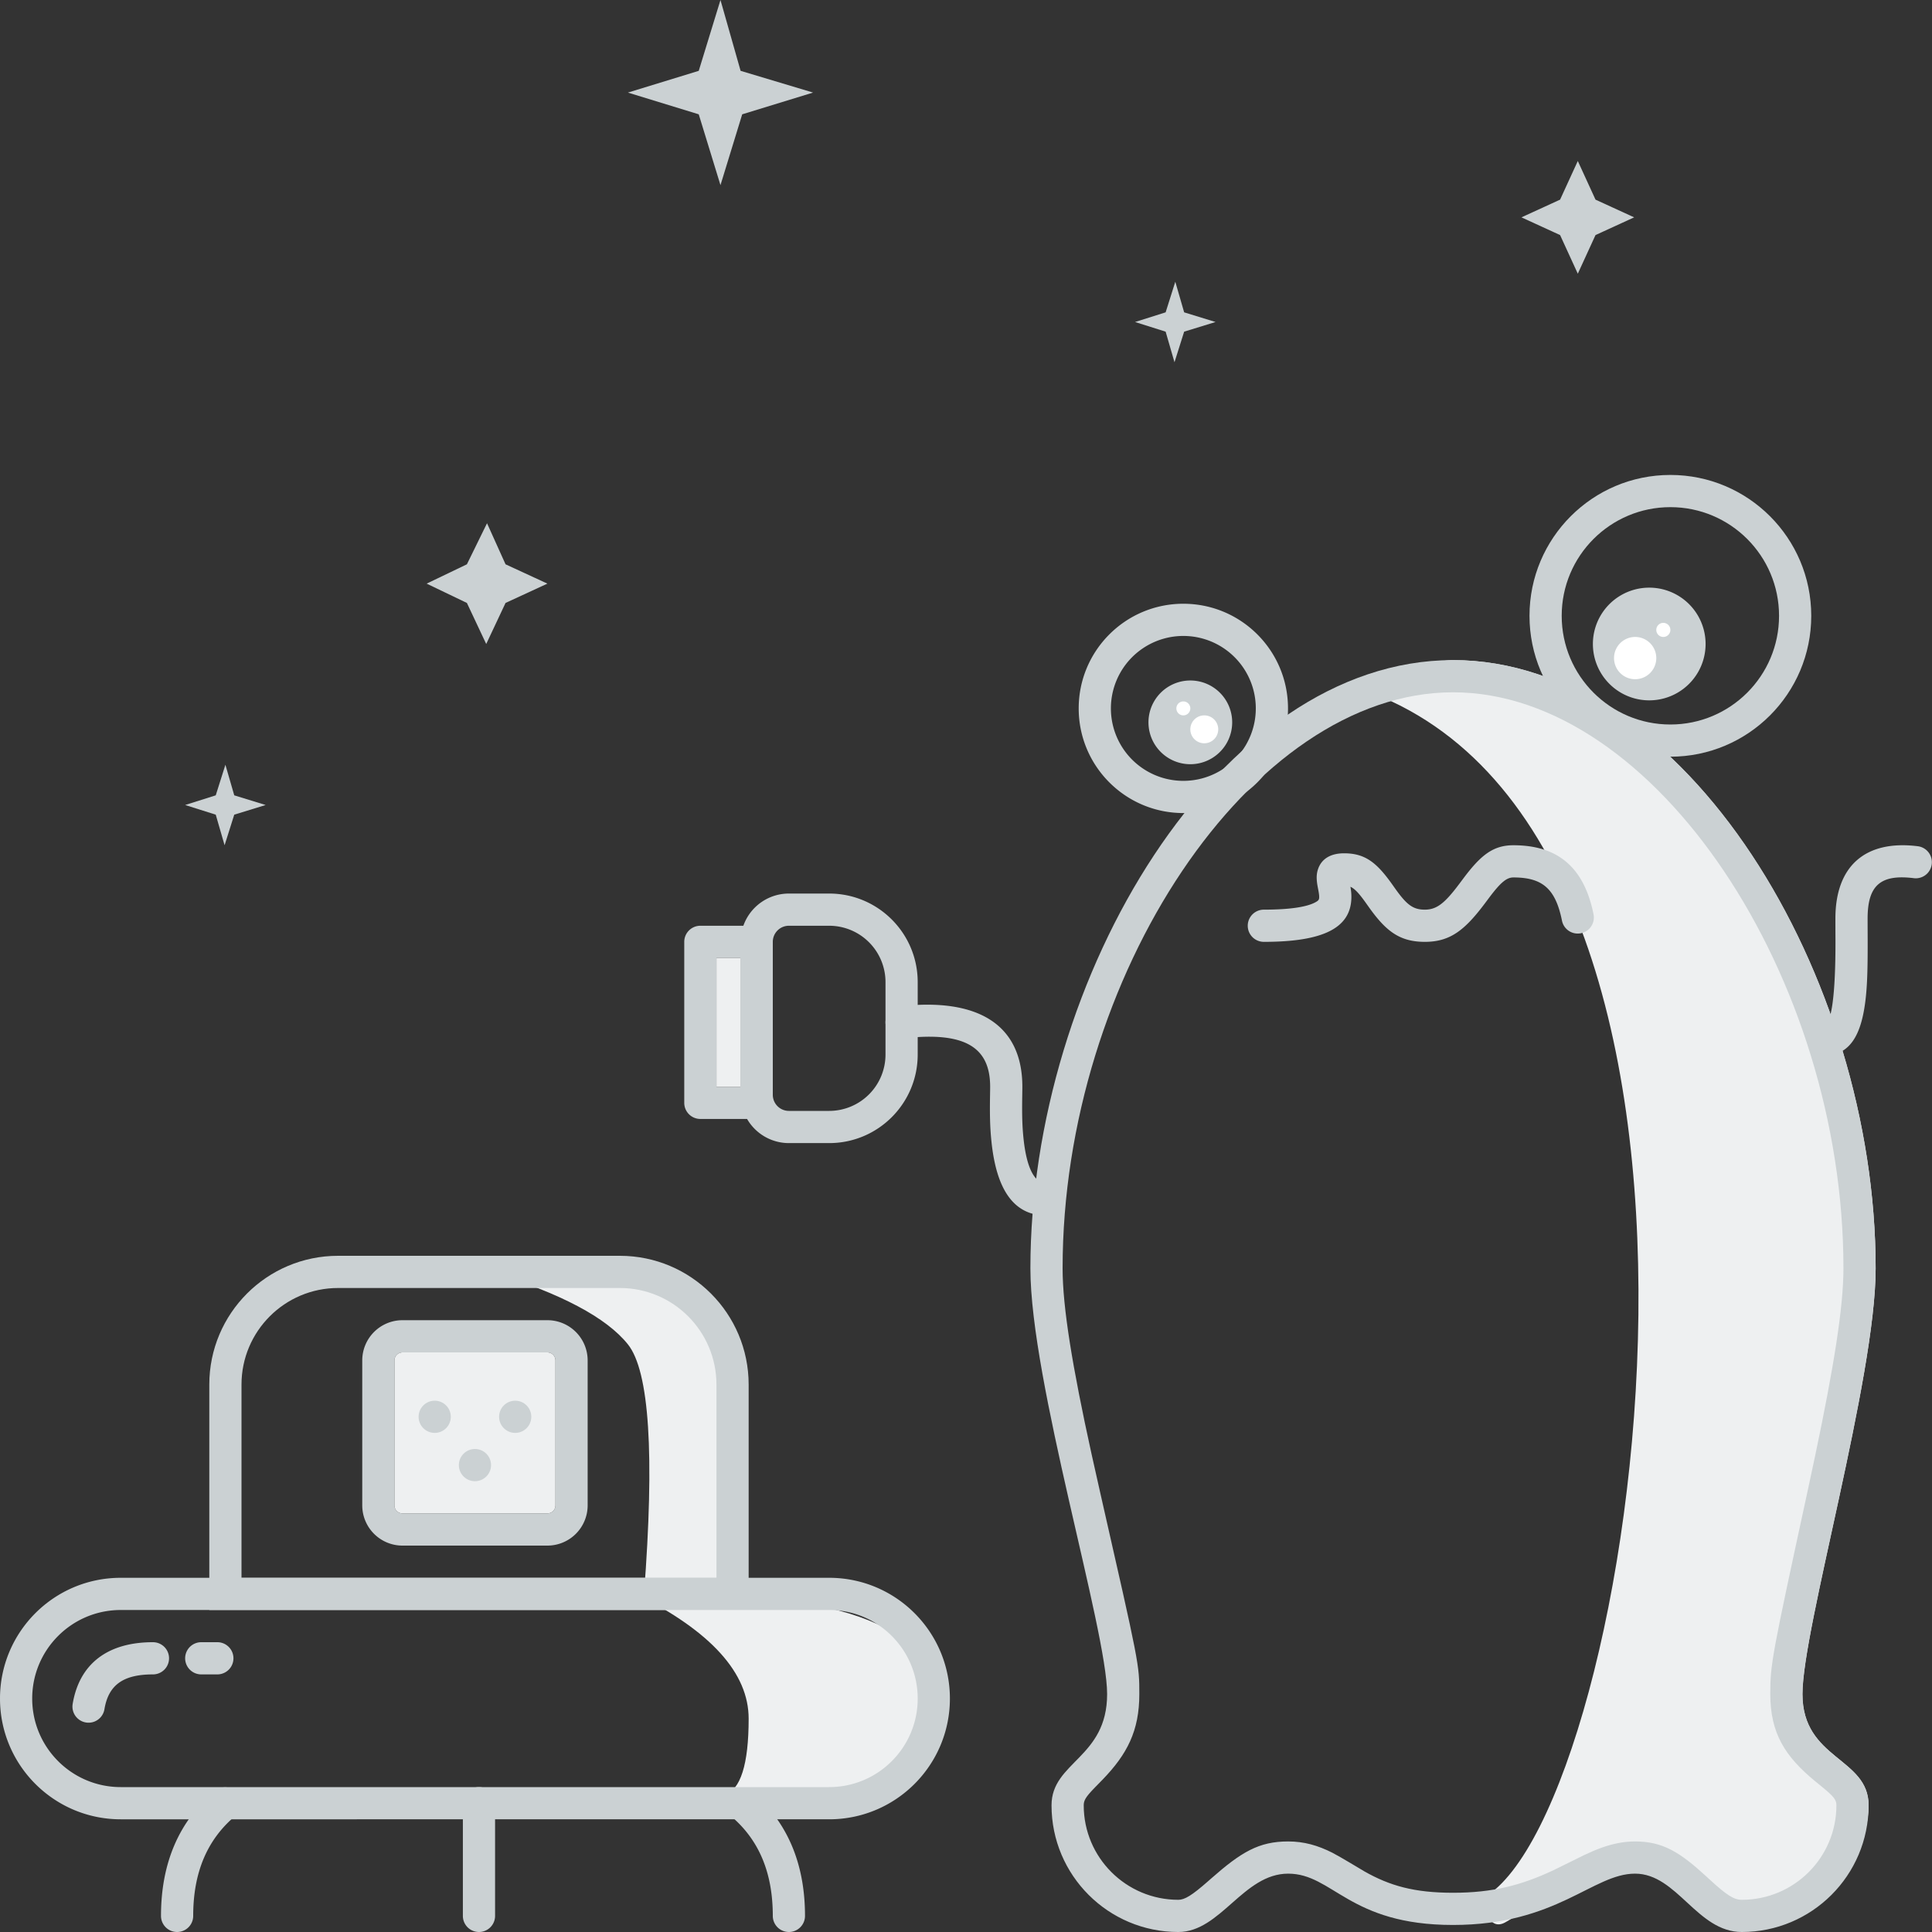 <svg width="240" height="240" xmlns="http://www.w3.org/2000/svg">
  <rect width="100%" height="100%" fill="#333333" stroke="none"/>
  <g fill-rule="nonzero" fill="none">
    <path d="M180.448 82C209.472 82 233 121.354 233 157.563c0 13.676-9.097 44.729-9.097 52.882 0 8.153 8.221 7.857 8.221 13.82 0 8.69-9.884 16.01-17.124 11.455-6.359-4-11.637-6.72-27.92 3.031-1.998 1.196-2.734-1.464-2.734-3.031 19.017-11.069 37.17-131.925-15.106-150.064-1.908-.662 8.11-3.656 11.208-3.656z" fill="#EEF0F1"/>
    <path d="M180.5 235.126c4.91 0 8.495-.925 12.484-2.806.729-.343 3.239-1.606 3.77-1.858 1.601-.76 2.878-1.235 4.236-1.5.707-.139 1.41-.21 2.12-.21 3.43 0 5.546 1.3 8.89 4.378l.331.305c2.188 2.018 3.07 2.565 4.044 2.565 6.49 0 11.75-5.255 11.75-11.735 0-.663-.268-1.05-1.736-2.255l-.913-.746c-3.73-3.07-5.564-5.958-5.564-10.82 0-3.743.179-4.641 4.634-25.216.344-1.587.644-2.986.924-4.32 2.35-11.16 3.53-18.56 3.53-23.345C229 121.392 205.592 86 180.5 86S132 121.392 132 157.563c0 4.83 1.21 12.2 3.59 23.034.326 1.48.674 3.033 1.076 4.798 4.89 21.494 4.865 21.377 4.865 25.05 0 4.566-1.51 7.47-4.578 10.641-.17.175-.865.883-1.032 1.056-1.062 1.103-1.296 1.521-1.296 2.123 0 6.48 5.26 11.735 11.75 11.735.782 0 1.668-.524 3.685-2.297l.375-.33c3.76-3.31 5.94-4.622 9.586-4.622 1.957 0 3.684.487 5.505 1.41.911.462 3.76 2.191 3.95 2.3 3.163 1.796 6.204 2.665 11.024 2.665zm0 4c-12.934 0-14.904-6.375-20.479-6.375-5.574 0-8.39 7.249-13.646 7.249-8.698 0-15.75-7.045-15.75-15.735 0-5.415 6.906-5.871 6.906-13.82 0-7.95-9.531-38.858-9.531-52.882C128 121.353 151.505 82 180.5 82s52.5 39.354 52.5 75.563c0 13.676-9.088 44.729-9.088 52.882 0 8.153 8.213 7.857 8.213 13.82 0 8.69-7.052 15.735-15.75 15.735-5.57 0-8.024-7.249-13.265-7.249-5.242 0-9.676 6.375-22.61 6.375z" fill="#CBD1D3"/>
    <path d="M207.5 90c7.456 0 13.5-6.044 13.5-13.5S214.956 63 207.5 63 194 69.044 194 76.5 200.044 90 207.5 90zm0 4c-9.665 0-17.5-7.835-17.5-17.5S197.835 59 207.5 59 225 66.835 225 76.5 217.165 94 207.5 94z" fill="#CBD1D3"/>
    <path d="M204.875 87a7 7 0 1 0 0-14 7 7 0 0 0 0 14z" fill="#CBD1D3"/>
    <path d="M203.125 84.375a2.625 2.625 0 1 0 0-5.25 2.625 2.625 0 0 0 0 5.25zM206.625 79.125a.875.875 0 1 0 0-1.75.875.875 0 0 0 0 1.75z" fill="#FFF"/>
    <g>
      <path d="M147 97a9 9 0 1 0 0-18 9 9 0 0 0 0 18zm0 4c-7.18 0-13-5.82-13-13s5.82-13 13-13 13 5.82 13 13-5.82 13-13 13z" fill="#CBD1D3"/>
      <path d="M147.867 94.933a5.2 5.2 0 1 0 0-10.4 5.2 5.2 0 0 0 0 10.4z" fill="#CBD1D3"/>
      <path d="M149.6 92.333a1.733 1.733 0 1 0 0-3.466 1.733 1.733 0 0 0 0 3.466zM147 88.867a.867.867 0 1 0 0-1.734.867.867 0 0 0 0 1.734z" fill="#FFF"/>
    </g>
    <path d="M167.873 111.544c-.081 3.718-3.46 5.456-10.873 5.456a2 2 0 1 1 0-4c3.215 0 5.273-.334 6.32-.872.478-.246.547-.36.554-.672.004-.214-.028-.465-.12-.95-.116-.616-.133-.714-.163-1.003-.055-.538-.032-1.018.132-1.512.458-1.383 1.675-1.991 3.242-1.991 2.642 0 4.07 1.172 6.005 3.897l.315.445C174.74 112.39 175.518 113 177 113c1.477 0 2.472-.796 4.275-3.2l.562-.75c2.12-2.812 3.637-4.05 6.163-4.05 5.556 0 8.795 2.777 9.961 8.608a2 2 0 0 1-3.922.784c-.8-3.996-2.428-5.392-6.039-5.392-.833 0-1.568.6-2.97 2.458l-.555.742c-2.51 3.346-4.327 4.8-7.475 4.8-3.138 0-4.84-1.334-6.976-4.342l-.316-.445c-.857-1.207-1.394-1.803-1.952-2.056.09.53.127.923.117 1.387zM237.752 109.092a2 2 0 0 0 .496-3.969c-6.523-.815-10.248 2.444-10.248 8.985a384.884 384.884 0 0 0 .008 2.654c.021 7.009-.535 10.271-1.256 10.361a2 2 0 0 0 .496 3.97c2.514-.315 3.763-2.418 4.324-5.713.36-2.107.449-4.432.436-8.63l-.003-.931c-.004-.868-.005-1.243-.005-1.711 0-4.126 1.608-5.534 5.752-5.016z" fill="#CBD1D3"/>
    <g transform="translate(0 156)">
      <path d="M26.72 66.464a2 2 0 0 1 2.56 3.072C25.756 72.473 24 76.571 24 82a2 2 0 1 1-4 0c0-6.571 2.244-11.807 6.72-15.536zM93.28 66.464a2 2 0 0 0-2.56 3.072C94.244 72.473 96 76.571 96 82a2 2 0 1 0 4 0c0-6.571-2.244-11.807-6.72-15.536zM61.5 68a2 2 0 1 0-4 0v14a2 2 0 1 0 4 0V68zM12.973 56.329a2 2 0 1 1-3.946-.658C9.863 50.654 13.402 48 19 48a2 2 0 1 1 0 4c-3.735 0-5.53 1.346-6.027 4.329zM25 52a2 2 0 1 1 0-4h2a2 2 0 1 1 0 4h-2z" fill="#CBD1D3"/>
      <path d="M61 2c19.333 0 29 2.667 29 8s.333 16 1 32H80c1.333-17.333.667-27.667-2-31-2.667-3.333-8.333-6.333-17-9z" fill="#EEF0F1"/>
      <path d="M89 40V16c0-6.627-5.373-12-12-12H42c-6.627 0-12 5.373-12 12v24h59zM42 0h35c8.837 0 16 7.163 16 16v28H26V16c0-8.837 7.163-16 16-16z" fill="#CBD1D3"/>
      <path d="M79 42c24.667-.533 37 3.8 37 13s-5.333 13.2-16 12H90c2-.667 3-3.833 3-9.5S88.333 46.667 79 42z" fill="#EEF0F1"/>
      <path d="M15 44C8.925 44 4 48.925 4 55s4.925 11 11 11h88c6.075 0 11-4.925 11-11s-4.925-11-11-11H15zm0-4h88c8.284 0 15 6.716 15 15 0 8.284-6.716 15-15 15H15C6.716 70 0 63.284 0 55c0-8.284 6.716-15 15-15zM50 12a1 1 0 0 0-1 1v18a1 1 0 0 0 1 1h18a1 1 0 0 0 1-1V13a1 1 0 0 0-1-1H50zm0-4h18a5 5 0 0 1 5 5v18a5 5 0 0 1-5 5H50a5 5 0 0 1-5-5V13a5 5 0 0 1 5-5z" fill="#CBD1D3"/>
      <path d="M50 12a1 1 0 0 0-1 1v18a1 1 0 0 0 1 1h18a1 1 0 0 0 1-1V13a1 1 0 0 0-1-1H50z" fill="#EEF0F1"/>
      <circle fill="#CBD1D3" cx="54" cy="20" r="2"/>
      <circle fill="#CBD1D3" cx="59" cy="26" r="2"/>
      <circle fill="#CBD1D3" cx="64" cy="20" r="2"/>
    </g>
    <g>
      <path d="M98 115a2 2 0 0 0-2 2v19a2 2 0 0 0 2 2h5a7 7 0 0 0 7-7v-9a7 7 0 0 0-7-7h-5zm0-4h5c6.075 0 11 4.925 11 11v9c0 6.075-4.925 11-11 11h-5a6 6 0 0 1-6-6v-19a6 6 0 0 1 6-6z" fill="#CBD1D3"/>
      <path d="M89 119v16h3v-16h-3zm-2-4h7a2 2 0 0 1 2 2v20a2 2 0 0 1-2 2h-7a2 2 0 0 1-2-2v-20a2 2 0 0 1 2-2z" fill="#CBD1D3"/>
      <path fill="#EEF0F1" d="M89 119v16h3v-16z"/>
      <path d="M112.228 128.987a2 2 0 1 1-.456-3.974C121.496 123.898 127 127.285 127 135c0 .256 0 .245-.014 1.151-.036 2.22-.008 3.687.157 5.267.39 3.738 1.39 5.582 2.857 5.582a2 2 0 1 1 0 4c-4.302 0-6.254-3.598-6.835-9.166-.187-1.782-.217-3.377-.179-5.747.014-.867.014-.864.014-1.087 0-4.94-3.162-6.886-10.772-6.013z" fill="#CBD1D3"/>
    </g>
    <path d="M89.5 23l2.7-8.8 8.8-2.7-9-2.7L89.5 0l-2.7 8.8-8.8 2.7 8.8 2.7 2.7 8.8zM196 34l2.2-4.8L203 27l-4.8-2.2L196 20l-2.2 4.8L189 27l4.8 2.2L196 34zM62.8 70.1L60.5 65 58 70.1l-5 2.4 5 2.4 2.4 5.1 2.4-5.1 5.2-2.4-5.2-2.4zM29.1 98.8L28 95l-1.2 3.8L23 100l3.8 1.2 1.1 3.8 1.2-3.8L33 100l-3.9-1.2zm118-60L146 35l-1.2 3.8L141 40l3.8 1.2 1.1 3.8 1.2-3.8L151 40l-3.9-1.2z" fill="#CBD1D3"/>
  </g>
</svg>
